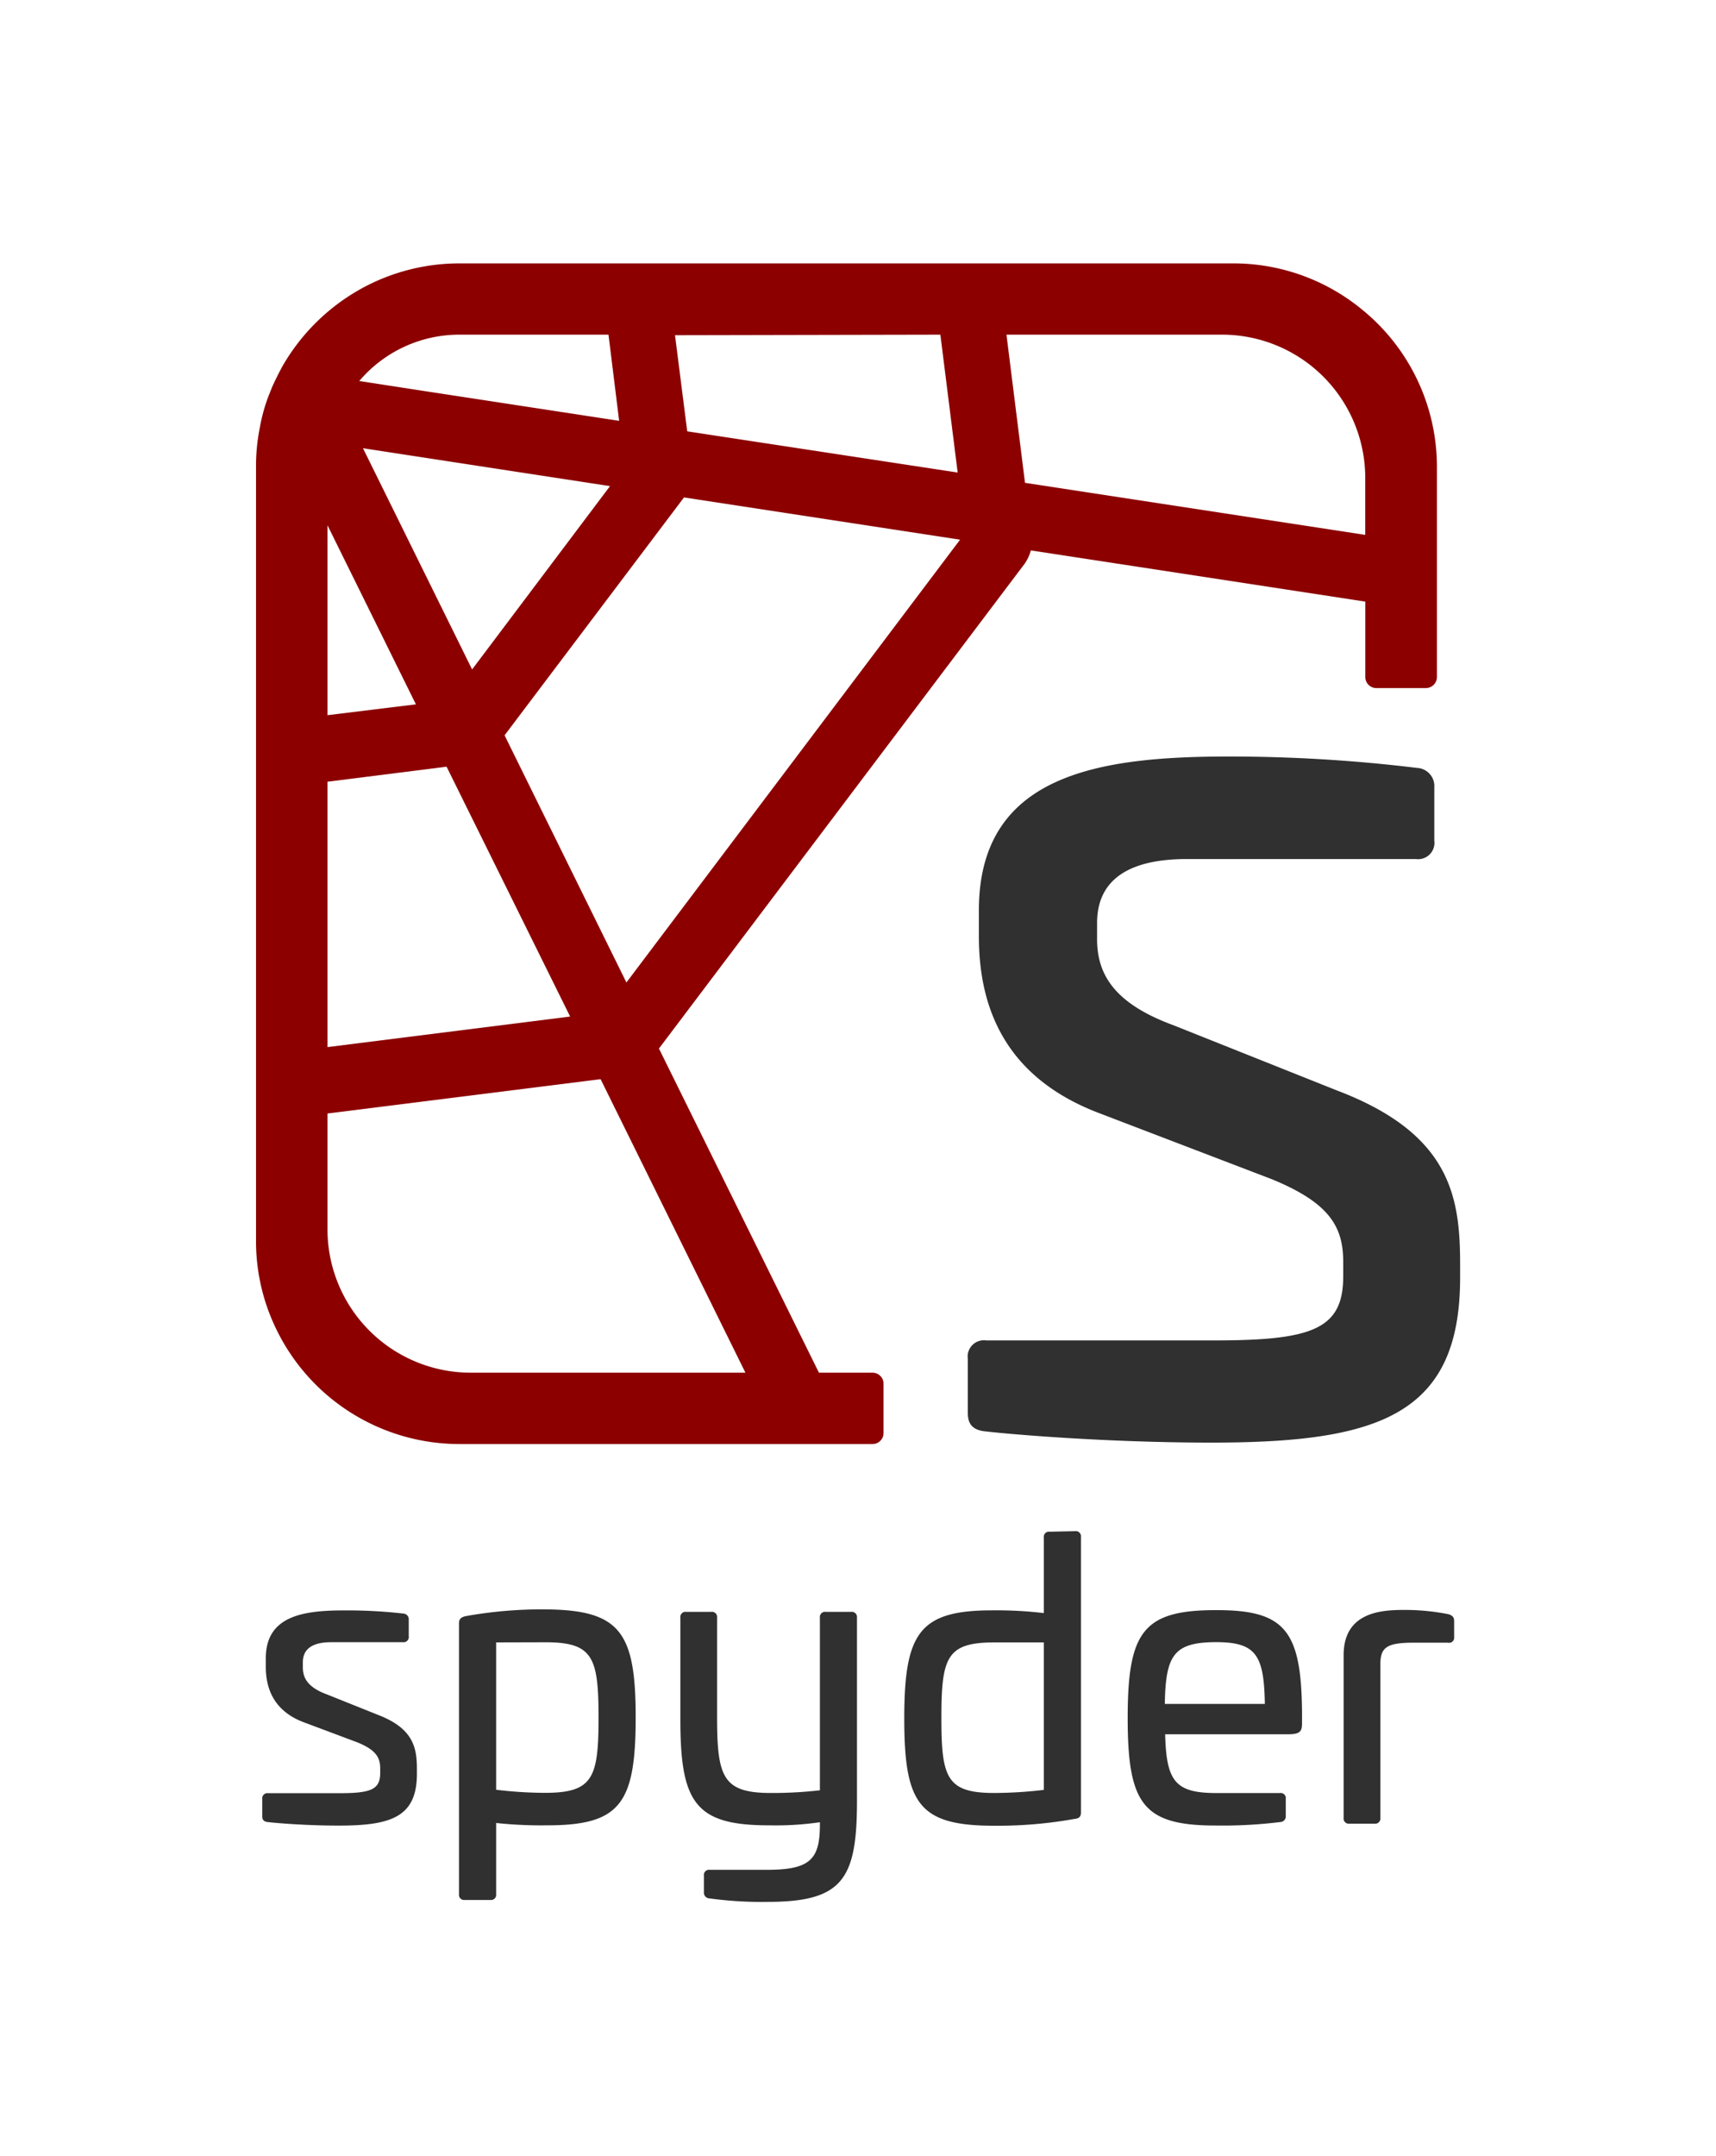 <svg xmlns="http://www.w3.org/2000/svg" width="250" height="314" viewBox="0 0 250 314"><defs><style>.a{fill:#303030;}.b{fill:#8c0000;}</style></defs><path class="a" d="M58.77,235a.83.83,0,0,1,.78.9v2.42a.75.75,0,0,1-.84.85H48.23c-2.59,0-4.11.9-4.11,2.93v.73c0,1.57.74,2.93,3.5,3.94l7.49,3c5.18,2,5.63,4.85,5.63,7.94v.62c0,6.31-3.78,7.55-11.38,7.55-4.9,0-9.35-.39-10.3-.51-.68-.05-.85-.39-.85-.84V262a.75.75,0,0,1,.85-.84H49.47c4.51,0,5.92-.51,5.92-2.93v-.68c0-1.63-.68-2.7-3.27-3.77l-8-3c-4.33-1.69-5.4-5-5.4-8.06v-1.18c0-6.19,5.4-7,11.43-7A72.24,72.24,0,0,1,58.77,235Z"/><path class="a" d="M92.61,250.13c0,12.56-2.25,15.71-12.9,15.71a61.94,61.94,0,0,1-7.43-.34v10.36a.75.75,0,0,1-.85.85H67.72a.75.75,0,0,1-.85-.85V236.39c0-.62.34-.85.9-1a62.76,62.76,0,0,1,11.66-1C90.36,234.47,92.61,237.68,92.61,250.13ZM72.28,239.2v21.46a61.08,61.08,0,0,0,7.09.45c7,0,7.83-2.14,7.83-10.93s-.79-11-7.71-11Z"/><path class="a" d="M124,234.75a.76.76,0,0,1,.85.85v27.14c-.06,11-2.2,14.25-13,14.25a55.85,55.85,0,0,1-8.51-.51.83.83,0,0,1-.79-.9v-2.42a.75.75,0,0,1,.85-.84h8.33c6.31,0,7.72-1.52,7.72-6.59v-.34a44.75,44.75,0,0,1-7.43.45c-10.65,0-12.9-3.21-12.9-15.37V235.6a.75.75,0,0,1,.84-.85h3.66a.75.75,0,0,1,.85.85v14.53c0,8.78.9,11,7.88,11a60.93,60.93,0,0,0,7.1-.39V235.6a.75.75,0,0,1,.84-.85Z"/><path class="a" d="M156.63,223a.75.75,0,0,1,.85.85V264c0,.62-.34.85-.9.9a63.31,63.31,0,0,1-11.72,1c-10.92,0-13.12-3.1-13.12-15.6s2.2-15.77,12.84-15.77a59,59,0,0,1,7.49.4v-11a.75.75,0,0,1,.85-.85ZM144.92,239.2c-7,0-7.77,2.14-7.77,11,0,8.68.73,10.93,7.71,10.93a63,63,0,0,0,7.21-.45V239.2Z"/><path class="a" d="M189.69,249.34V251c0,1.13-.28,1.58-2,1.58H169.75c.17,6.87,1.47,8.56,7.49,8.56h9.24a.74.74,0,0,1,.84.84v2.48a.82.82,0,0,1-.78.9,68.84,68.84,0,0,1-9.41.51c-10.59,0-12.84-3.1-12.84-15.66s2.25-15.71,12.84-15.71C187.21,234.47,189.58,237.46,189.69,249.34Zm-20-1.18h14.58c-.11-7.15-1.29-9-7.15-9C171.05,239.2,169.81,241,169.7,248.16Z"/><path class="a" d="M211,235.09c.57.17.85.4.85,1v2.36a.73.73,0,0,1-.9.79H206c-3.89,0-4.9.62-4.9,3.16v22.35a.75.75,0,0,1-.85.85h-3.66a.75.75,0,0,1-.84-.85V241.06c0-6.36,5.63-6.59,8.9-6.59A32.59,32.59,0,0,1,211,235.09Z"/><path class="a" d="M206.45,111.84a2.65,2.65,0,0,1,2.51,2.87v7.71a2.38,2.38,0,0,1-2.69,2.69H172.92c-8.25,0-13.09,2.86-13.09,9.32v2.33c0,5,2.33,9.32,11.11,12.55l23.85,9.51c16.5,6.27,17.93,15.42,17.93,25.28v2c0,20.08-12,24-36.22,24-15.6,0-29.76-1.26-32.81-1.62-2.15-.17-2.69-1.25-2.69-2.68v-7.89a2.37,2.37,0,0,1,2.69-2.69h33.17c14.34,0,18.83-1.62,18.83-9.33v-2.15c0-5.2-2.15-8.61-10.4-12L159.83,162c-13.81-5.38-17.22-15.78-17.22-25.64v-3.76c0-19.73,17.22-22.42,36.4-22.42A226,226,0,0,1,206.45,111.84Z"/><path class="b" d="M198.33,45a29.49,29.49,0,0,0-18.65-6.64H66.94a29.62,29.62,0,0,0-13.81,3.41,30,30,0,0,0-12,11.6c-.54,1-1,1.94-1.46,2.93-.26.68-.55,1.35-.78,2a26,26,0,0,0-1.07,4.15A28.13,28.13,0,0,0,37.3,68V180.7a29.2,29.2,0,0,0,2.93,12.84,29.63,29.63,0,0,0,26.71,16.77h60.18a1.6,1.6,0,0,0,1.6-1.6v-7.19a1.6,1.6,0,0,0-1.6-1.6h-7.81L96,152.71l53.18-70.48a6,6,0,0,0,1-2.07l48.73,7.46v11a1.6,1.6,0,0,0,1.6,1.59h7.23a1.61,1.61,0,0,0,1.6-1.59V68A29.49,29.49,0,0,0,198.33,45ZM137,48.74l2.52,20.08-39.4-6-1.78-14Zm-70,0H88.65L90.2,61.29l-28.78-4.4-9.08-1.4A19.11,19.11,0,0,1,66.94,48.74ZM88.87,70.8,68.78,97.5,52.88,65.28ZM47.71,76.5l12.88,26.08-12.88,1.58Zm0,37.35,17.35-2.19,18,36.39L47.71,152.5Zm60.89,86.07H68.54A20.88,20.88,0,0,1,47.71,179.1V162.17l39.79-5ZM91.26,143.09l-17.75-36,26.1-34.59s0,0,0-.06l40.26,6.16ZM198.9,77.9l-49.57-7.58-2.7-21.58h31.45A20.87,20.87,0,0,1,198.9,69.55Z"/></svg>